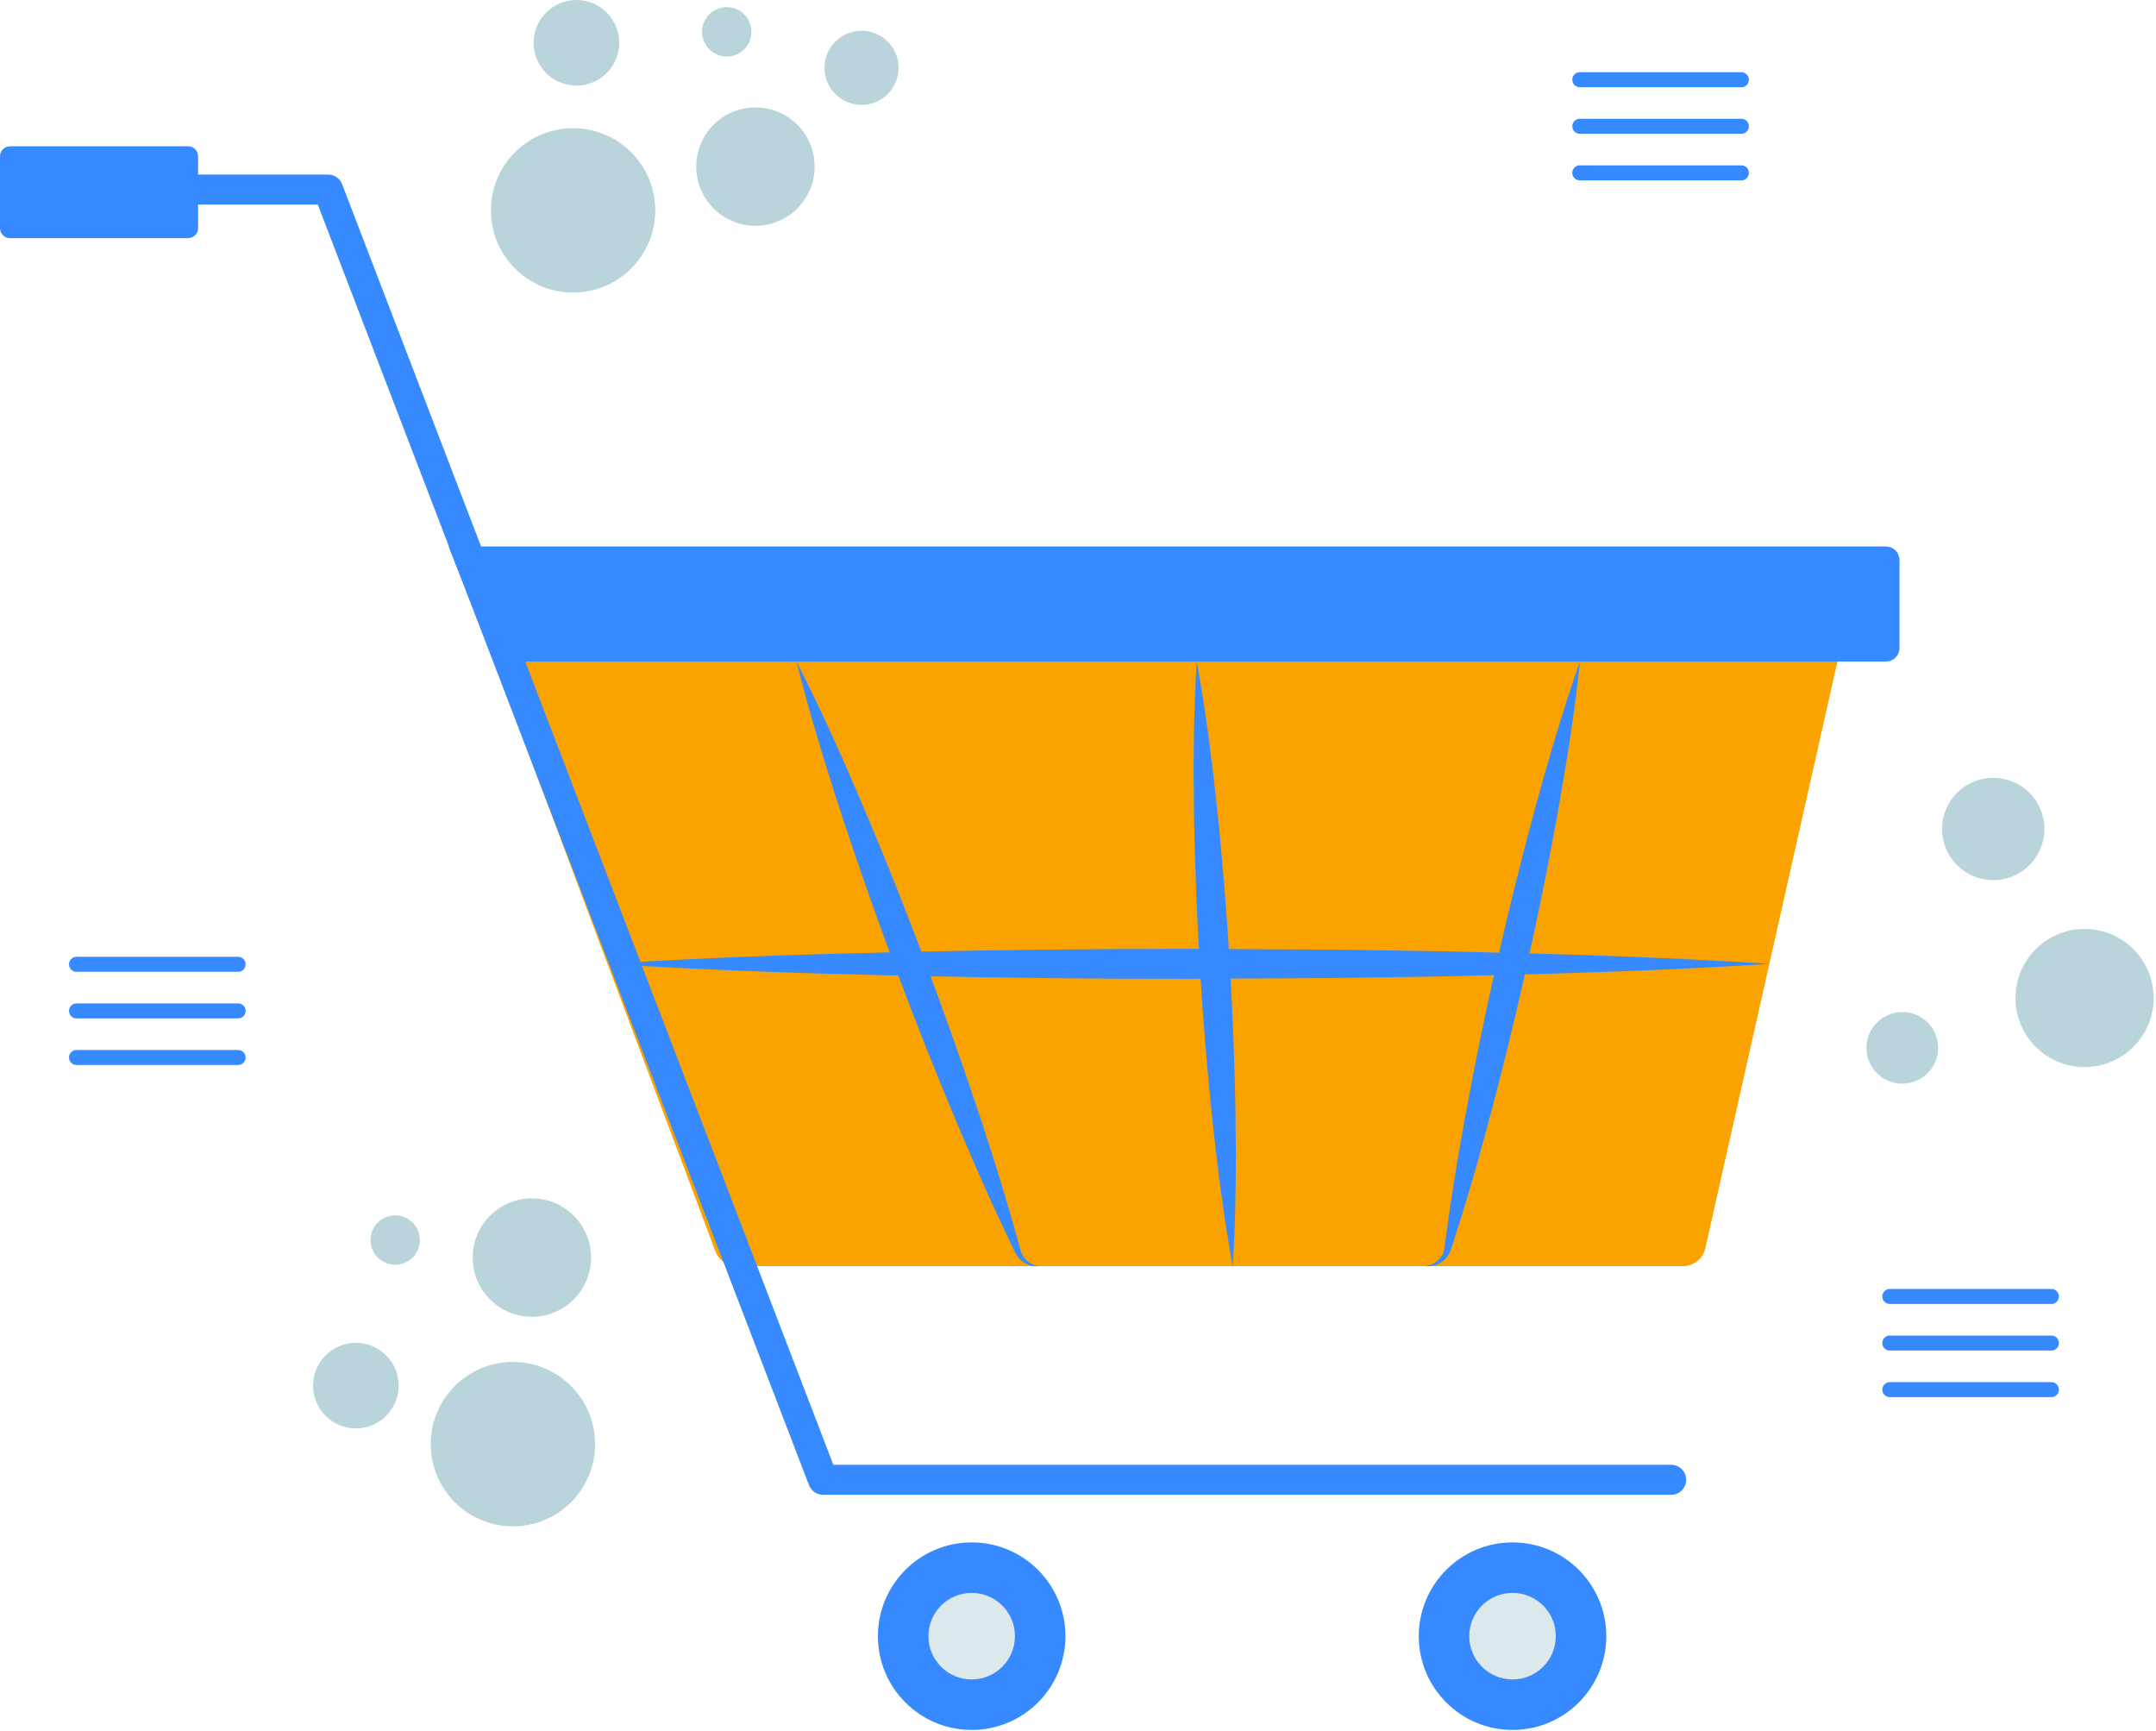 <svg width="431" height="346" viewBox="0 0 431 346" fill="none" xmlns="http://www.w3.org/2000/svg">
<path d="M315.811 15.934H348.114" stroke="#3789FF" stroke-width="3" stroke-miterlimit="10" stroke-linecap="round"/>
<path d="M315.811 25.242H348.114" stroke="#3789FF" stroke-width="3" stroke-miterlimit="10" stroke-linecap="round"/>
<path d="M315.811 34.553H348.114" stroke="#3789FF" stroke-width="3" stroke-miterlimit="10" stroke-linecap="round"/>
<path d="M15.295 192.754H47.598" stroke="#3789FF" stroke-width="3" stroke-miterlimit="10" stroke-linecap="round"/>
<path d="M15.295 202.066H47.598" stroke="#3789FF" stroke-width="3" stroke-miterlimit="10" stroke-linecap="round"/>
<path d="M15.295 211.375H47.598" stroke="#3789FF" stroke-width="3" stroke-miterlimit="10" stroke-linecap="round"/>
<path d="M377.783 259.148H410.086" stroke="#3789FF" stroke-width="3" stroke-miterlimit="10" stroke-linecap="round"/>
<path d="M377.783 268.461H410.086" stroke="#3789FF" stroke-width="3" stroke-miterlimit="10" stroke-linecap="round"/>
<path d="M377.783 277.77H410.086" stroke="#3789FF" stroke-width="3" stroke-miterlimit="10" stroke-linecap="round"/>
<path d="M416.719 213.298C424.345 213.298 430.526 207.116 430.526 199.491C430.526 191.865 424.345 185.684 416.719 185.684C409.094 185.684 402.912 191.865 402.912 199.491C402.912 207.116 409.094 213.298 416.719 213.298Z" fill="#B9D4DB"/>
<path d="M380.284 216.613C384.238 216.613 387.443 213.408 387.443 209.454C387.443 205.5 384.238 202.295 380.284 202.295C376.33 202.295 373.125 205.5 373.125 209.454C373.125 213.408 376.33 216.613 380.284 216.613Z" fill="#B9D4DB"/>
<path d="M398.462 175.933C404.111 175.933 408.69 171.353 408.69 165.705C408.69 160.056 404.111 155.477 398.462 155.477C392.814 155.477 388.234 160.056 388.234 165.705C388.234 171.353 392.814 175.933 398.462 175.933Z" fill="#B9D4DB"/>
<path d="M102.535 305.094C111.608 305.094 118.963 297.739 118.963 288.666C118.963 279.593 111.608 272.238 102.535 272.238C93.463 272.238 86.107 279.593 86.107 288.666C86.107 297.739 93.463 305.094 102.535 305.094Z" fill="#B9D4DB"/>
<path d="M71.143 285.524C75.869 285.524 79.7 281.693 79.7 276.967C79.7 272.241 75.869 268.41 71.143 268.41C66.417 268.41 62.586 272.241 62.586 276.967C62.586 281.693 66.417 285.524 71.143 285.524Z" fill="#B9D4DB"/>
<path d="M79.004 252.815C81.73 252.815 83.94 250.605 83.94 247.879C83.94 245.153 81.73 242.943 79.004 242.943C76.278 242.943 74.068 245.153 74.068 247.879C74.068 250.605 76.278 252.815 79.004 252.815Z" fill="#B9D4DB"/>
<path d="M106.327 263.205C112.862 263.205 118.16 257.907 118.16 251.372C118.16 244.837 112.862 239.539 106.327 239.539C99.792 239.539 94.494 244.837 94.494 251.372C94.494 257.907 99.792 263.205 106.327 263.205Z" fill="#B9D4DB"/>
<path d="M114.565 58.481C123.638 58.481 130.993 51.126 130.993 42.053C130.993 32.98 123.638 25.625 114.565 25.625C105.492 25.625 98.137 32.98 98.137 42.053C98.137 51.126 105.492 58.481 114.565 58.481Z" fill="#B9D4DB"/>
<path d="M115.233 17.114C119.959 17.114 123.79 13.283 123.79 8.557C123.79 3.831 119.959 0 115.233 0C110.507 0 106.676 3.831 106.676 8.557C106.676 13.283 110.507 17.114 115.233 17.114Z" fill="#B9D4DB"/>
<path d="M172.228 20.964C176.318 20.964 179.634 17.649 179.634 13.558C179.634 9.468 176.318 6.152 172.228 6.152C168.138 6.152 164.822 9.468 164.822 13.558C164.822 17.649 168.138 20.964 172.228 20.964Z" fill="#B9D4DB"/>
<path d="M145.284 11.296C148.01 11.296 150.22 9.086 150.22 6.36C150.22 3.634 148.01 1.424 145.284 1.424C142.558 1.424 140.348 3.634 140.348 6.36C140.348 9.086 142.558 11.296 145.284 11.296Z" fill="#B9D4DB"/>
<path d="M151.02 45.135C157.556 45.135 162.853 39.837 162.853 33.302C162.853 26.767 157.556 21.469 151.02 21.469C144.485 21.469 139.188 26.767 139.188 33.302C139.188 39.837 144.485 45.135 151.02 45.135Z" fill="#B9D4DB"/>
<path d="M377 132.237H98.764L89.691 109.236H377C377.358 109.236 377.712 109.307 378.042 109.444C378.372 109.58 378.672 109.781 378.925 110.034C379.178 110.286 379.378 110.586 379.515 110.917C379.652 111.247 379.722 111.601 379.722 111.958V129.515C379.722 129.872 379.652 130.226 379.515 130.556C379.378 130.887 379.178 131.187 378.925 131.439C378.672 131.692 378.372 131.893 378.042 132.029C377.712 132.166 377.358 132.237 377 132.237Z" fill="#3789FF"/>
<path d="M336.465 253.082H147.269C146.346 253.082 145.444 252.801 144.686 252.275C143.927 251.749 143.346 251.005 143.022 250.14L98.764 132.236H367.311L340.89 249.543C340.664 250.548 340.103 251.445 339.298 252.089C338.494 252.732 337.495 253.082 336.465 253.082Z" fill="#F9A200"/>
<path d="M353.705 192.662C334.35 193.904 314.995 194.553 295.64 194.994C285.963 195.271 276.285 195.332 266.608 195.495L237.575 195.661C218.22 195.678 198.865 195.459 179.51 195.003C160.155 194.564 140.8 193.911 121.445 192.662C140.8 191.413 160.155 190.761 179.51 190.321C198.865 189.887 218.22 189.668 237.575 189.664L266.608 189.83C276.285 189.992 285.963 190.054 295.64 190.33C314.995 190.771 334.35 191.421 353.705 192.662Z" fill="#3789FF"/>
<path d="M315.845 132.236C314.743 142.782 313.058 153.197 311.197 163.572C309.313 173.942 307.21 184.262 304.889 194.533C302.58 204.808 300.058 215.034 297.323 225.212C295.943 230.298 294.514 235.373 292.988 240.427C292.199 242.947 291.447 245.477 290.627 247.99L289.995 249.9C289.747 250.601 289.343 251.237 288.813 251.759C288.317 252.251 287.716 252.625 287.057 252.854C286.397 253.083 285.694 253.161 284.999 253.083C285.626 253.008 286.23 252.8 286.768 252.47C287.307 252.141 287.768 251.699 288.119 251.174C288.448 250.691 288.664 250.141 288.752 249.564L289.004 247.625C289.341 245.002 289.746 242.395 290.114 239.779C290.902 234.56 291.787 229.362 292.72 224.175C294.605 213.806 296.711 203.486 299.037 193.215C301.354 182.943 303.879 172.718 306.611 162.539C309.378 152.368 312.32 142.237 315.845 132.236ZM207.728 253.083C207.005 253.161 206.275 253.07 205.594 252.817C204.913 252.564 204.3 252.155 203.804 251.625C203.317 251.065 202.926 250.429 202.648 249.742L201.751 247.885C200.557 245.409 199.431 242.907 198.267 240.419C195.989 235.425 193.804 230.395 191.664 225.349C187.403 215.25 183.351 205.072 179.51 194.815C175.656 184.562 172.007 174.233 168.562 163.828C165.146 153.411 161.902 142.929 159.223 132.236C164.242 142.051 168.696 152.078 172.978 162.17C177.239 172.269 181.288 182.448 185.125 192.707C188.971 202.962 192.618 213.292 196.066 223.697C197.775 228.905 199.439 234.13 201.01 239.389C201.771 242.028 202.569 244.653 203.299 247.304L203.846 249.292C203.971 249.916 204.196 250.516 204.513 251.068C204.863 251.624 205.334 252.093 205.891 252.442C206.447 252.791 207.075 253.01 207.728 253.083Z" fill="#3789FF"/>
<path d="M194.247 345.795C204.598 345.795 212.99 337.403 212.99 327.052C212.99 316.7 204.598 308.309 194.247 308.309C183.895 308.309 175.504 316.7 175.504 327.052C175.504 337.403 183.895 345.795 194.247 345.795Z" fill="#3789FF"/>
<path d="M194.247 335.702C199.025 335.702 202.898 331.829 202.898 327.051C202.898 322.274 199.025 318.4 194.247 318.4C189.469 318.4 185.596 322.274 185.596 327.051C185.596 331.829 189.469 335.702 194.247 335.702Z" fill="#DBE8EC"/>
<path d="M302.366 345.795C312.718 345.795 321.109 337.403 321.109 327.052C321.109 316.7 312.718 308.309 302.366 308.309C292.015 308.309 283.623 316.7 283.623 327.052C283.623 337.403 292.015 345.795 302.366 345.795Z" fill="#3789FF"/>
<path d="M302.366 335.702C307.144 335.702 311.017 331.829 311.017 327.051C311.017 322.274 307.144 318.4 302.366 318.4C297.588 318.4 293.715 322.274 293.715 327.051C293.715 331.829 297.588 335.702 302.366 335.702Z" fill="#DBE8EC"/>
<path d="M239.235 132.236C241.074 142.233 242.317 152.265 243.381 162.308C244.42 172.352 245.236 182.41 245.828 192.481C246.433 202.551 246.82 212.634 246.989 222.731C247.127 232.829 247.082 242.938 246.435 253.083C244.587 243.086 243.342 233.054 242.28 223.011C241.241 212.967 240.428 202.909 239.841 192.838C239.244 182.767 238.86 172.684 238.688 162.588C238.552 152.49 238.595 142.381 239.235 132.236Z" fill="#3789FF"/>
<path d="M334.08 298.794H164.527C163.92 298.794 163.327 298.61 162.827 298.266C162.327 297.922 161.943 297.435 161.726 296.868L63.527 40.891H11.514C10.718 40.891 9.955 40.575 9.392 40.012C8.83 39.449 8.514 38.686 8.514 37.891C8.514 37.095 8.83 36.332 9.392 35.769C9.955 35.207 10.718 34.891 11.514 34.891H65.59C66.197 34.891 66.789 35.075 67.289 35.419C67.789 35.762 68.173 36.25 68.391 36.816L166.589 292.794H334.08C334.876 292.794 335.639 293.11 336.202 293.673C336.764 294.235 337.08 294.998 337.08 295.794C337.08 296.59 336.764 297.353 336.202 297.915C335.639 298.478 334.876 298.794 334.08 298.794Z" fill="#3789FF"/>
<path d="M37.6 29.242H2C0.895 29.242 0 30.138 0 31.242V45.602C0 46.707 0.895 47.602 2 47.602H37.6C38.705 47.602 39.6 46.707 39.6 45.602V31.242C39.6 30.138 38.705 29.242 37.6 29.242Z" fill="#3789FF"/>
</svg>
